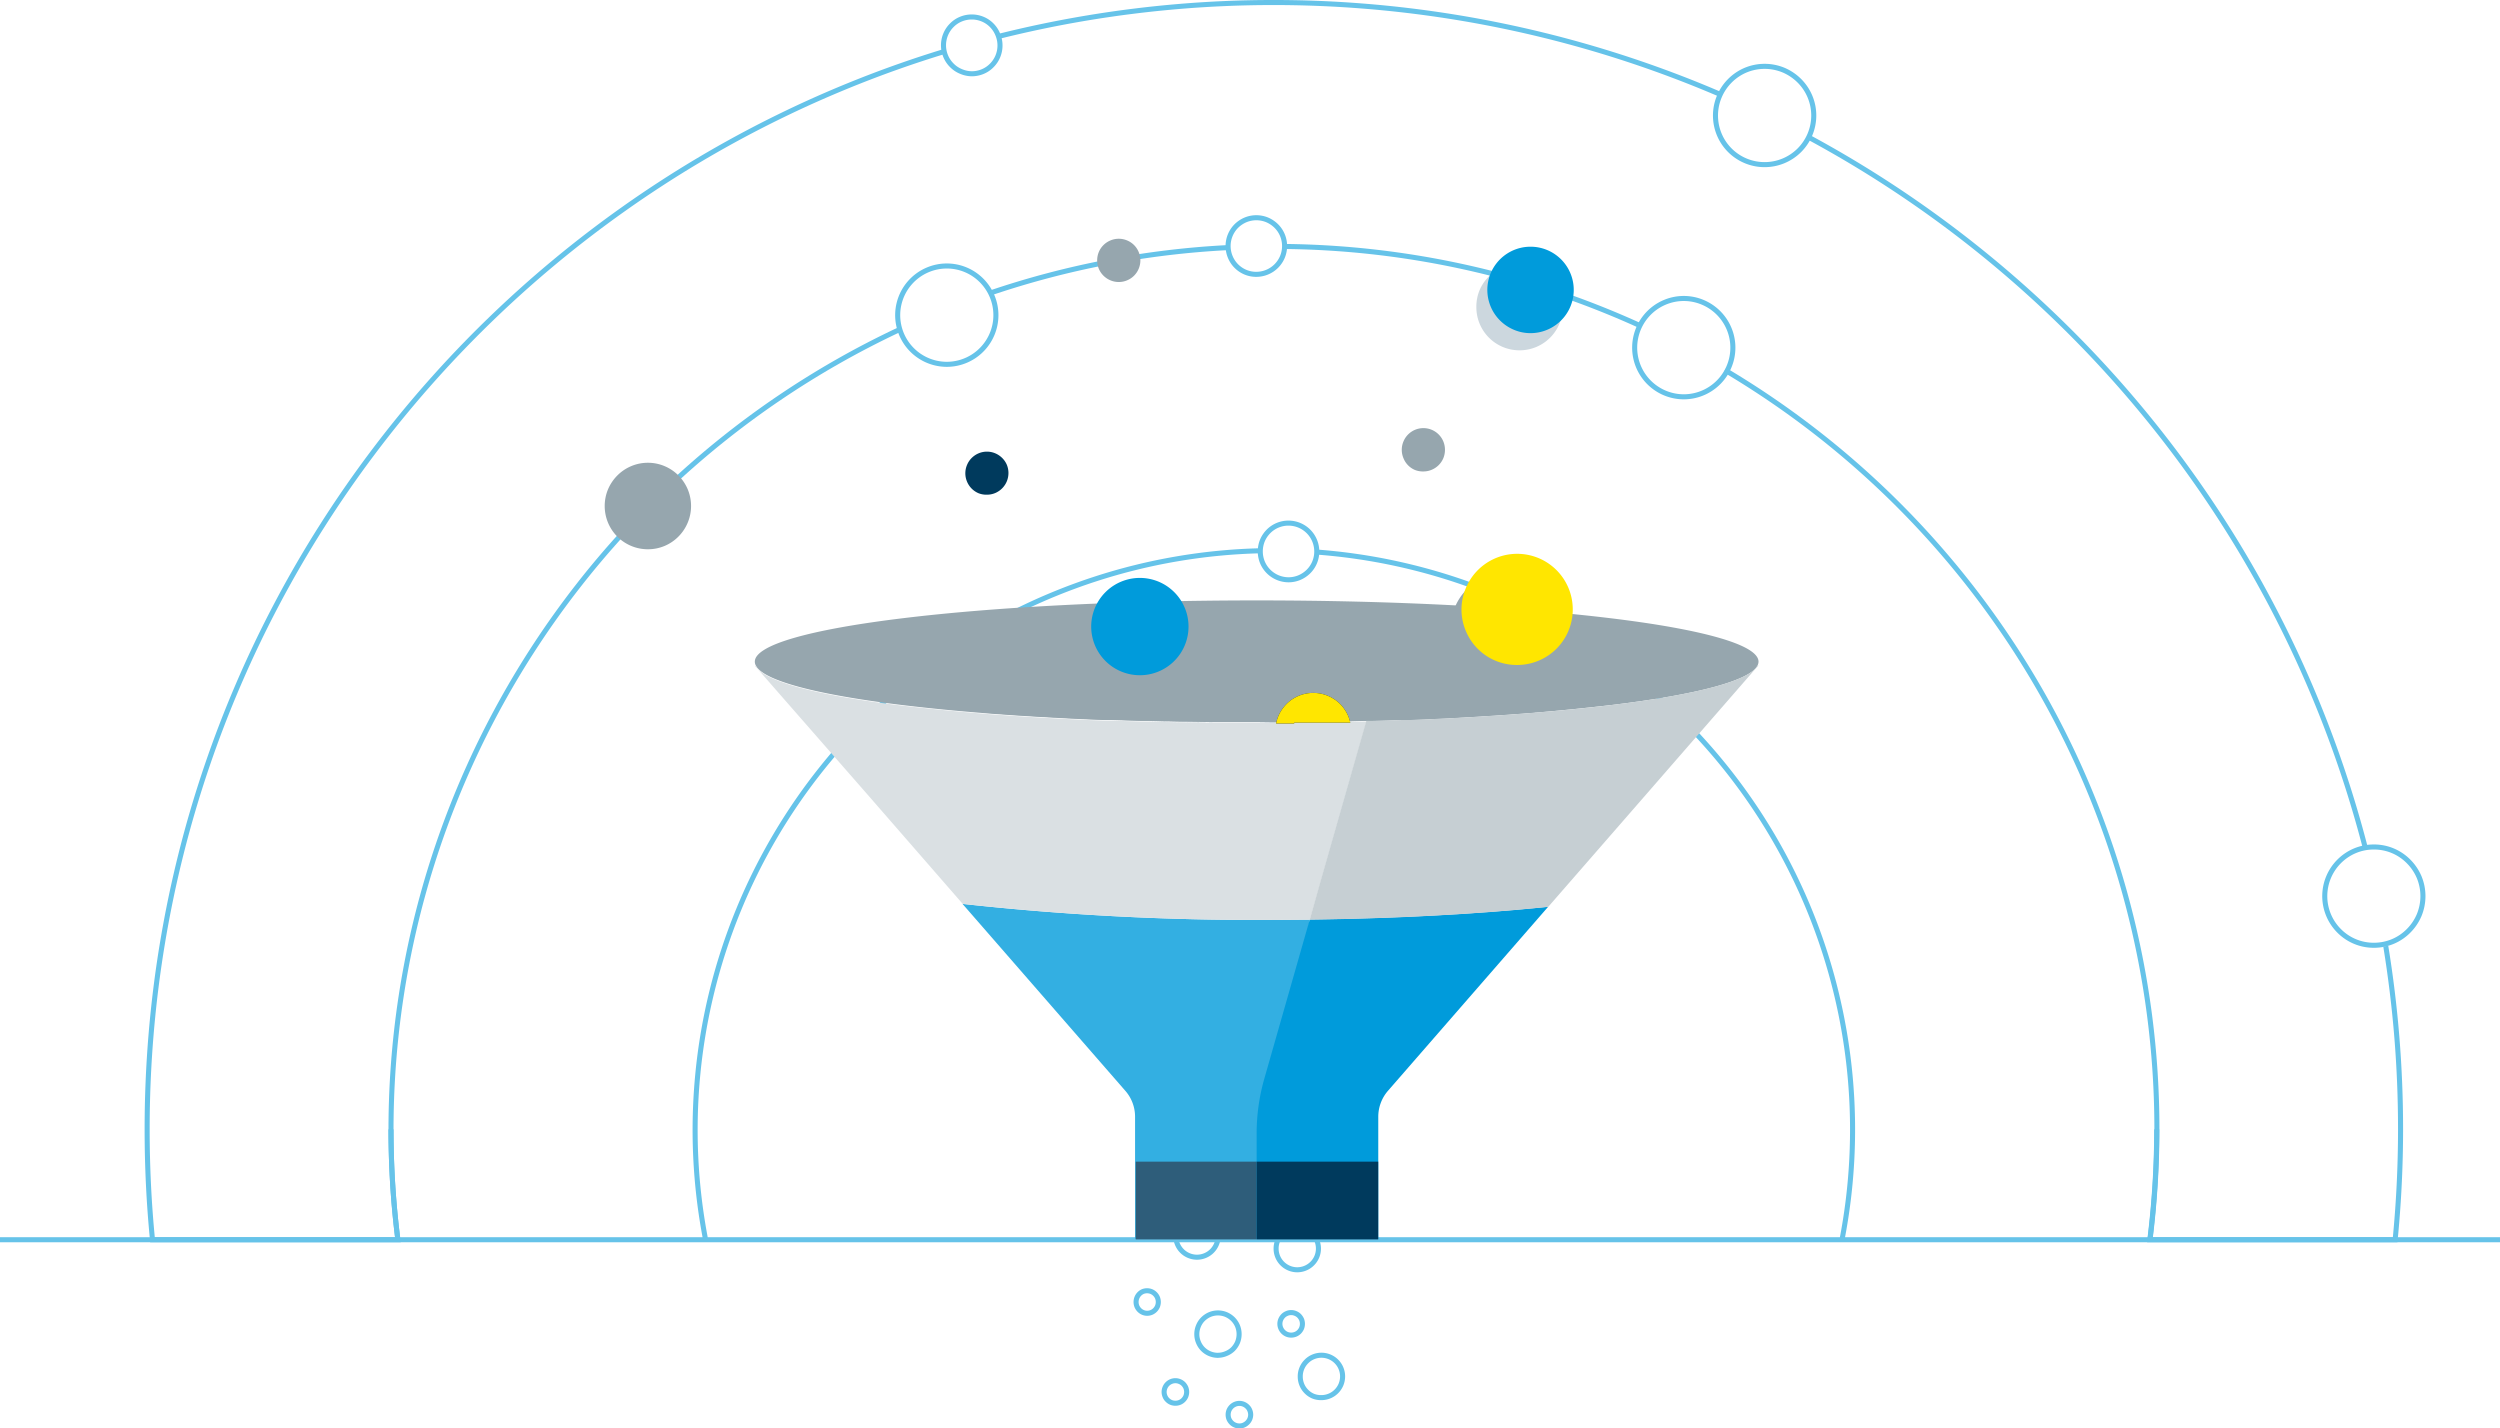 <svg xmlns="http://www.w3.org/2000/svg" xmlns:xlink="http://www.w3.org/1999/xlink" viewBox="0 0 494.75 282.7">
	<defs>
		<linearGradient id="linear-gradient" x1="252.39" y1="142.9" x2="267.42" y2="142.9" gradientUnits="userSpaceOnUse">
			<stop offset="0" stop-color="#f3ea28" />
			<stop offset=".33" stop-color="#f4e726" />
			<stop offset=".6" stop-color="#f6dd20" />
			<stop offset=".84" stop-color="#f9cc16" />
			<stop offset=".9" stop-color="#fac613" />
			<stop offset="1" stop-color="#a0a3a2" />
		</linearGradient>
		<linearGradient id="linear-gradient-2" x1="252.39" y1="143.02" x2="267.42" y2="143.02" />
		<linearGradient id="linear-gradient-3" x1="252.39" y1="142.96" x2="267.42" y2="142.96" />
		<linearGradient id="linear-gradient-4" x1="252.39" y1="143.05" x2="267.42" y2="143.05" />
		<linearGradient id="linear-gradient-5" x1="252.39" y1="142.87" x2="267.42" y2="142.87" />
		<linearGradient id="linear-gradient-6" x1="252.39" y1="143.06" x2="267.42" y2="143.06" />
		<linearGradient id="linear-gradient-7" x1="252.39" y1="142.99" x2="267.42" y2="142.99" />
		<linearGradient id="linear-gradient-8" x1="252.39" y1="142.94" x2="267.42" y2="142.94" />
		<linearGradient id="linear-gradient-9" x1="252.39" y1="143.04" x2="267.42" y2="143.04" />
		<style>
			.cls-2{fill:none;stroke:#66c3e9;stroke-miterlimit:10}.cls-7{fill:#003a5d}.cls-10,.cls-9{mix-blend-mode:multiply}.cls-4{fill:#009bdb}.cls-5,.cls-9{fill:#96a6ae}.cls-8{fill:#dae0e3}.cls-10{fill:#cad3d6}.cls-12{fill:#ffe600}.cls-13{fill:#0d213d}.cls-14{fill:#33617e}
		</style>
	</defs>
	<g style="isolation:isolate">
		<g id="Layer_2" data-name="Layer 2">
			<g id="Layer_1-2" data-name="Layer 1">
				<path class="cls-2" d="M186.65 10.26C95.44 38.23 29.12 123.12 29.12 223.5q0 11.06 1.06 21.84h48.56a175 175 0 0 1-1.36-21.84M340.24 18.59A224.08 224.08 0 0 0 197.33 7.28M468.15 168A223.47 223.47 0 0 0 357.81 27.09M341.38 73.25a174.65 174.65 0 0 1 85.47 150.25 176.88 176.88 0 0 1-1.36 21.84H474c.7-7.19 1.07-14.47 1.07-21.84a224.62 224.62 0 0 0-2.93-36.27M254.49 48.78a174 174 0 0 1 69.72 15.5" />
				<path class="cls-2" d="M260.53 109.25a114.6 114.6 0 0 1 104 136.09h60.92a176.88 176.88 0 0 0 1.36-21.84M178 65.23a174.92 174.92 0 0 0-99.26 180.11h60.9A114.66 114.66 0 0 1 249.33 109M243 49a174.06 174.06 0 0 0-47.06 9M494.75 245.34H0" />
				<path d="M292.17 60.78a8.54 8.54 0 0 0 5.22 7.88 8.59 8.59 0 0 0 6.65 0 8.53 8.53 0 0 0 5.22-7.88 8.57 8.57 0 0 0-.67-3.33 8.47 8.47 0 0 0-1.83-2.72 8.72 8.72 0 0 0-2.76-1.84 8.59 8.59 0 0 0-6.65 0 8.72 8.72 0 0 0-2.72 1.84 8.47 8.47 0 0 0-1.83 2.72 8.57 8.57 0 0 0-.63 3.33Z" style="opacity:.2;mix-blend-mode:multiply;fill:#003a5d" />
				<path class="cls-4" d="M302.89 65.93a8.4 8.4 0 0 0 3.33-.68 8.55 8.55 0 1 0-6.65 0 8.35 8.35 0 0 0 3.32.68Z" />
				<path class="cls-5" d="M128.26 108.7a8.44 8.44 0 0 0 6-2.51 8.58 8.58 0 0 0 1.83-9.38 8.69 8.69 0 0 0-1.83-2.72 8.53 8.53 0 0 0-2.71-1.83 8.49 8.49 0 0 0-6.66 0 8.53 8.53 0 0 0-2.71 1.83 8.72 8.72 0 0 0-1.84 2.72 8.61 8.61 0 0 0 0 6.66 8.53 8.53 0 0 0 7.88 5.23Z" />
				<path class="cls-2" d="M187.32 72.1a9.73 9.73 0 0 0 9-5.94 9.71 9.71 0 0 0 0-7.58 9.74 9.74 0 0 0-5.16-5.17 9.69 9.69 0 0 0-7.57 0 9.73 9.73 0 0 0 3.78 18.69ZM349.24 32.58A9.72 9.72 0 0 0 356.11 16a9.92 9.92 0 0 0-3.11-2.11 9.78 9.78 0 0 0-7.56 0 9.78 9.78 0 0 0-5.17 5.18 9.71 9.71 0 0 0 8.95 13.51ZM469.79 187.07a9.74 9.74 0 0 0 3.78-.76 9.6 9.6 0 0 0 3.08-2.09 9.81 9.81 0 0 0 2.09-3.09 9.81 9.81 0 0 0 0-7.57 9.92 9.92 0 0 0-2.09-3.09 9.59 9.59 0 0 0-6.86-2.85 9.66 9.66 0 0 0-3.78.76 9.78 9.78 0 0 0-5.17 5.18 9.72 9.72 0 0 0 2.08 10.66 9.63 9.63 0 0 0 6.87 2.85ZM333.2 78.53a9.73 9.73 0 0 0 3.8-18.69 9.66 9.66 0 0 0-7.56 0 9.73 9.73 0 0 0 3.78 18.69ZM248.63 54.29a5.61 5.61 0 0 0 5.15-3.42 5.62 5.62 0 0 0 0-4.36 5.54 5.54 0 0 0-1.2-1.78 5.83 5.83 0 0 0-1.77-1.2 5.62 5.62 0 0 0-4.36 0 5.88 5.88 0 0 0-1.78 1.2 5.67 5.67 0 0 0-1.19 1.78 5.62 5.62 0 0 0 0 4.36 5.56 5.56 0 0 0 3 3 5.48 5.48 0 0 0 2.15.42ZM192.31 14.6a5.66 5.66 0 0 0 2.18-.44 5.39 5.39 0 0 0 1.77-1.2 5.54 5.54 0 0 0 1.2-1.78 5.62 5.62 0 0 0 0-4.36 5.54 5.54 0 0 0-1.2-1.82 5.39 5.39 0 0 0-1.77-1.2 5.62 5.62 0 0 0-4.36 0 5.39 5.39 0 0 0-1.77 1.2 5.54 5.54 0 0 0-1.2 1.78 5.62 5.62 0 0 0 0 4.36 5.54 5.54 0 0 0 1.2 1.78 5.39 5.39 0 0 0 1.77 1.2 5.66 5.66 0 0 0 2.18.48ZM255 114.74a5.57 5.57 0 0 0 2.17-.44 5.76 5.76 0 0 0 1.78-1.2 5.54 5.54 0 0 0 1.2-1.78 5.62 5.62 0 0 0 0-4.36 5.6 5.6 0 0 0-7.33-3 5.54 5.54 0 0 0-1.78 1.2 5.76 5.76 0 0 0-1.2 1.78 5.74 5.74 0 0 0 0 4.36 5.62 5.62 0 0 0 3 3 5.66 5.66 0 0 0 2.16.44ZM241 268.21a4.09 4.09 0 0 0 1.63-.33A4.14 4.14 0 0 0 244 267a4.39 4.39 0 0 0 .9-1.34 4.31 4.31 0 0 0 0-3.26 4.27 4.27 0 0 0-.9-1.34 4.34 4.34 0 0 0-1.33-.9 4.22 4.22 0 0 0-3.27 0 4.34 4.34 0 0 0-1.33.9 4.08 4.08 0 0 0-.89 1.34 4.19 4.19 0 0 0 0 3.26 4.19 4.19 0 0 0 .89 1.34 4.21 4.21 0 0 0 3 1.22ZM236.88 248.8a4.19 4.19 0 0 0 4.19-4.19 4.29 4.29 0 0 0-.33-1.64 4.19 4.19 0 0 0-7.72 0 4.29 4.29 0 0 0-.33 1.64 4.19 4.19 0 0 0 4.19 4.19ZM256.73 251.29a4.21 4.21 0 0 0 3.86-2.56 4.22 4.22 0 0 0 0-3.27 4.19 4.19 0 0 0-7.72 0 4.22 4.22 0 0 0 0 3.27 4.19 4.19 0 0 0 3.86 2.56ZM261.51 276.59a4.21 4.21 0 0 0 3.86-2.56 4.29 4.29 0 0 0 .33-1.64 4.19 4.19 0 0 0-5.82-3.86 4.06 4.06 0 0 0-1.33.9 4.16 4.16 0 0 0-1.23 3 4.29 4.29 0 0 0 .33 1.64 4.17 4.17 0 0 0 .9 1.33 4.06 4.06 0 0 0 1.33.9 4.2 4.2 0 0 0 1.63.29ZM255.52 264.22a2.29 2.29 0 0 0 .87-.17 2.17 2.17 0 0 0 .71-.48 2.34 2.34 0 0 0 .48-.71 2.31 2.31 0 0 0 0-1.74 2.61 2.61 0 0 0-.48-.71 2.15 2.15 0 0 0-.71-.47 2.12 2.12 0 0 0-.87-.18 2.07 2.07 0 0 0-.86.18 2.15 2.15 0 0 0-.71.47 2.41 2.41 0 0 0-.48.71 2.19 2.19 0 0 0 0 1.74 2.26 2.26 0 0 0 1.19 1.19 2.24 2.24 0 0 0 .86.17ZM227 259.9a2.25 2.25 0 0 0 .87-.17 2.34 2.34 0 0 0 .71-.48 2.41 2.41 0 0 0 .48-.71 2.31 2.31 0 0 0 0-1.74 2.26 2.26 0 0 0-1.19-1.19 2.29 2.29 0 0 0-1.73 0 2.26 2.26 0 0 0-1.14 1.19 2.31 2.31 0 0 0 0 1.74 2.41 2.41 0 0 0 .48.71 2.34 2.34 0 0 0 .71.48 2.24 2.24 0 0 0 .81.17ZM245.28 282.2a2.12 2.12 0 0 0 .87-.18 2.32 2.32 0 0 0 1.18-1.18 2.33 2.33 0 0 0 .18-.87 2.25 2.25 0 0 0-.18-.87 2 2 0 0 0-.48-.71 2.24 2.24 0 0 0-.7-.48 2.19 2.19 0 0 0-1.74 0 2.17 2.17 0 0 0-.71.48 2.34 2.34 0 0 0-.48.71 2.25 2.25 0 0 0-.17.87 2.32 2.32 0 0 0 .17.87 2.42 2.42 0 0 0 .48.7 2 2 0 0 0 .71.48 2.12 2.12 0 0 0 .87.18ZM232.61 277.7a2.29 2.29 0 0 0 .87-.17 2.17 2.17 0 0 0 .71-.48 2.34 2.34 0 0 0 .48-.71 2.31 2.31 0 0 0 0-1.74 2.61 2.61 0 0 0-.48-.71 2.15 2.15 0 0 0-.71-.47 2.19 2.19 0 0 0-1.74 0 2.22 2.22 0 0 0-1.18 1.18 2.19 2.19 0 0 0 0 1.74 2 2 0 0 0 .48.71 2.24 2.24 0 0 0 .7.48 2.29 2.29 0 0 0 .87.17Z" />
				<path d="M259.2 182c-2.67 0-5.36.05-8.09.05a530.91 530.91 0 0 1-60.63-3.17l32.23 37a7.78 7.78 0 0 1 1.92 5.12v24.16h24.06" style="fill:#33afe2" />
				<path class="cls-4" d="M248.69 224.38v20.81h24.07V221a7.83 7.83 0 0 1 1.91-5.12l31.72-36.44c-13.7 1.42-29.82 2.31-47.19 2.53l-9 31.53a39.43 39.43 0 0 0-1.51 10.88Z" />
				<path class="cls-7" d="m198.25 141.39-1.34-.09ZM211 142.17l-1.34-.07ZM202.19 141.66l-1.59-.1ZM219.41 142.54h-1.13ZM225.77 142.74q-2.93-.08-5.79-.18 2.86.11 5.79.18ZM206 141.9l-1.41-.09ZM215.28 142.37l-1.53-.07ZM255.4 143h-6.71c2.31.07 4.49.06 6.71 0ZM263.27 142.94q-3.06.06-6.17.09 3.11-.03 6.17-.09ZM233.71 142.94c-2.17 0-4.31-.1-6.43-.15 2.12.05 4.26.11 6.43.15ZM270.11 142.79c-2.12.05-4.26.11-6.43.15 2.17-.04 4.32-.1 6.43-.15ZM248.69 143.07h-6.7 6.7ZM240.29 143c-2.07 0-4.14-.05-6.17-.09 2.03.09 4.1.09 6.17.09ZM296.78 141.56l-1.59.1ZM300.48 141.29l-1.36.1ZM292.81 141.81l-1.44.09ZM287.7 142.1l-1.34.07ZM277.4 142.56ZM279.12 142.49h-1.14ZM283.64 142.3l-1.54.07Z" />
				<path class="cls-8" d="M219.57 142.54h.41-.57Z" />
				<path class="cls-9" d="M219.57 142.54h.41-.57Z" />
				<path class="cls-8" d="M227.28 142.79h-1.51Z" />
				<path class="cls-9" d="M227.28 142.79h-1.51Z" />
				<path class="cls-8" d="m218.28 142.49-3-.12Z" />
				<path class="cls-9" d="m218.28 142.49-3-.12Z" />
				<path class="cls-8" d="M270.11 142.79Z" />
				<path class="cls-9" d="M270.11 142.79Z" />
				<path class="cls-8" d="m213.75 142.3-2.72-.13Z" />
				<path class="cls-9" d="m213.75 142.3-2.72-.13Z" />
				<path class="cls-8" d="M263.68 142.94Z" />
				<path class="cls-9" d="M263.68 142.94Z" />
				<path class="cls-8" d="M234.12 142.94Z" />
				<path class="cls-9" d="M234.12 142.94Z" />
				<path class="cls-8" d="M242 143Z" />
				<path class="cls-9" d="M242 143Z" />
				<path class="cls-8" d="m204.6 141.81-2.41-.15Z" />
				<path class="cls-9" d="m204.6 141.81-2.41-.15Z" />
				<path class="cls-8" d="m209.69 142.1-3.68-.2Z" />
				<path class="cls-9" d="m209.69 142.1-3.68-.2Z" />
				<path class="cls-8" d="m200.6 141.56-2.35-.17Z" />
				<path class="cls-9" d="m200.6 141.56-2.35-.17Z" />
				<path class="cls-8" d="M257.1 143Z" />
				<path class="cls-9" d="M257.1 143Z" />
				<path class="cls-8" d="m193.87 141.06 3 .24-3-.24Z" />
				<path class="cls-9" d="m193.87 141.06 3 .24-3-.24Z" />
				<path class="cls-8" d="M270.38 142.78h1.24Z" />
				<path class="cls-10" d="M270.38 142.78h1.24Z" />
				<path class="cls-9" d="M270.38 142.78h1.24Z" />
				<path class="cls-8" d="m295.19 141.66-2.38.15Z" />
				<path class="cls-10" d="m295.19 141.66-2.38.15Z" />
				<path class="cls-9" d="m295.19 141.66-2.38.15Z" />
				<path class="cls-8" d="m291.37 141.9-3.67.2Z" />
				<path class="cls-10" d="m291.37 141.9-3.67.2Z" />
				<path class="cls-9" d="m291.37 141.9-3.67.2Z" />
				<path class="cls-8" d="m303.52 141.06-3 .23Z" />
				<path class="cls-10" d="m303.52 141.06-3 .23Z" />
				<path class="cls-9" d="m303.52 141.06-3 .23Z" />
				<path class="cls-8" d="m299.12 141.39-2.34.17Z" />
				<path class="cls-10" d="m299.12 141.39-2.34.17Z" />
				<path class="cls-9" d="m299.12 141.39-2.34.17Z" />
				<path class="cls-8" d="M277.81 142.54h.19-.58Z" />
				<path class="cls-10" d="M277.81 142.54h.19-.58Z" />
				<path class="cls-9" d="M277.81 142.54h.19-.58Z" />
				<path class="cls-8" d="m282.1 142.37-3 .12Z" />
				<path class="cls-10" d="m282.1 142.37-3 .12Z" />
				<path class="cls-9" d="m282.1 142.37-3 .12Z" />
				<path class="cls-8" d="m286.36 142.17-2.72.13Z" />
				<path class="cls-10" d="m286.36 142.17-2.72.13Z" />
				<path class="cls-9" d="m286.36 142.17-2.72.13Z" />
				<path class="cls-5" d="M318.92 122.37c-18-2.2-42.8-3.55-70.23-3.55s-52.25 1.35-70.22 3.55-29.09 5.23-29.09 8.57a1.61 1.61 0 0 0 .18.73c1.47 3.06 12.24 5.82 28.91 7.85 4.69.57 9.85 1.09 15.4 1.54l3 .24 1.34.09 2.35.17 1.59.1 2.41.15 1.41.09 3.68.2 1.34.07 2.72.13 1.53.07 3 .12H219.94q2.86.1 5.79.18h1.51c2.12.05 4.26.11 6.43.15h.41c2 0 4.1.07 6.17.09h16.86q3.11 0 6.17-.09h.41c2.17 0 4.31-.1 6.43-.15h1.51c1.95-.05 3.88-.11 5.78-.18H279.13l3-.12 1.54-.07 2.72-.13 1.34-.07 3.67-.2 1.44-.09 2.38-.15 1.59-.1 2.34-.17 1.36-.1 3-.23c5.55-.45 10.72-1 15.41-1.54 16.67-2 27.43-4.79 28.91-7.85a1.75 1.75 0 0 0 .18-.73c-.01-3.34-11.12-6.38-29.09-8.57Z" />
				<path class="cls-9" d="M282.08 135.82c-2.87-.38-5.93-.71-9.12-1-7.34-.64-15.42-1-23.94-1a256.22 256.22 0 0 0-33.05 2c-9.48 1.27-17.08 3.06-21.77 5.18l3 .23 1.34.1 2.35.17 1.59.1 2.41.15 1.41.09 3.68.2 1.34.07 2.72.13 1.53.07 3 .12H220.27q2.87.1 5.79.18h1.51c2.12.05 4.26.11 6.43.15h.41c2 0 4.1.07 6.17.09h16.81q3.1 0 6.17-.09h.44c2.17 0 4.31-.1 6.43-.15h1.51c1.95-.05 3.88-.11 5.78-.18H279.44l3-.12 1.54-.07 2.72-.13 1.3-.11 3.67-.2 1.44-.09 2.38-.15 1.59-.1 2.34-.17 1.36-.1 3-.23c-4.62-2.08-12.22-3.87-21.7-5.14Z" />
				<path class="cls-8" d="M270.11 142.79c-2.12.05-4.26.11-6.43.15h-.41q-3.06.06-6.17.09h-16.81c-2.07 0-4.14-.05-6.17-.09h-.41c-2.17 0-4.31-.1-6.43-.15h-1.51q-2.93-.08-5.79-.18H218.28l-3-.12-1.53-.07-2.72-.13-1.34-.07-3.68-.2-1.41-.09-2.41-.15-1.59-.1-2.35-.17-1.34-.09-3-.24c-5.55-.45-10.71-1-15.4-1.54-16.67-2-27.44-4.79-28.91-7.85h-.18L172 157.61l18.52 21.27a530.91 530.91 0 0 0 60.63 3.17c2.73 0 5.42 0 8.09-.05l1.92-6.74 6.69-23.46 2.57-9Z" />
				<path d="M347.83 131.67c-1.48 3.06-12.24 5.82-28.91 7.85-4.69.57-9.86 1.09-15.41 1.54l-3 .23-1.36.1-2.34.17-1.59.1-2.38.15-1.44.09-3.67.2-1.34.07-2.72.13-1.54.07-3 .12H277.41c-1.9.07-3.83.13-5.78.18h-1.24l-2.57 9-6.69 23.46-1.93 6.87c17.37-.22 33.49-1.11 47.19-2.53l19.72-22.64L348 131.67Z" style="fill:#c6cfd3" />
				<path class="cls-9" d="M287.12 124.32a11 11 0 0 0 .86 4.27 11 11 0 0 0 5.83 5.84 10.93 10.93 0 0 0 12-2.35 11.12 11.12 0 0 0 2.35-3.49 10.94 10.94 0 0 0-2.35-12 10.93 10.93 0 0 0-15.49 0 10.89 10.89 0 0 0-3.21 7.75Z" />
				<path class="cls-12" d="M300.19 131.6a11 11 0 1 0-10.09-15.24 10.91 10.91 0 0 0 0 8.54 10.91 10.91 0 0 0 10.09 6.7Z" />
				<path class="cls-9" d="M213.74 127.46a9.68 9.68 0 0 0 2.84 6.88 9.92 9.92 0 0 0 3.09 2.09 9.78 9.78 0 0 0 7.56 0 9.92 9.92 0 0 0 3.09-2.09 9.76 9.76 0 0 0 2.08-10.66 9.62 9.62 0 0 0-2.08-3.09 9.69 9.69 0 0 0-13.74 0 9.68 9.68 0 0 0-2.84 6.87Z" />
				<path class="cls-4" d="M225.61 133.63a9.63 9.63 0 1 0-3.78-.76 9.7 9.7 0 0 0 3.78.76Z" />
				<path class="cls-7" d="M195.32 97.9a4.18 4.18 0 0 0 1.66-.34 4.3 4.3 0 0 0 2.28-5.56 4.25 4.25 0 0 0-.92-1.36 4.36 4.36 0 0 0-1.36-.92 4.18 4.18 0 0 0-1.66-.34 4.22 4.22 0 0 0-1.67.34 4.36 4.36 0 0 0-1.36.92 4.22 4.22 0 0 0-.91 1.36 4.25 4.25 0 0 0 0 3.33 4.27 4.27 0 0 0 2.27 2.28 4.22 4.22 0 0 0 1.67.29Z" />
				<path class="cls-5" d="M281.69 93.3a4.18 4.18 0 0 0 1.66-.34 4.27 4.27 0 0 0 2.28-2.27 4.39 4.39 0 0 0 0-3.34 4.27 4.27 0 0 0-7.88 0 4.27 4.27 0 0 0 0 3.34A4.21 4.21 0 0 0 280 93a4.22 4.22 0 0 0 1.69.3ZM221.4 55.81a4.22 4.22 0 0 0 1.67-.34 4.21 4.21 0 0 0 2.27-2.27 4.27 4.27 0 0 0 0-3.34 4.21 4.21 0 0 0-2.27-2.27 4.22 4.22 0 0 0-1.67-.34 4.18 4.18 0 0 0-1.66.34 4.27 4.27 0 0 0-2.28 2.27 4.39 4.39 0 0 0 0 3.34 4.27 4.27 0 0 0 2.28 2.27 4.18 4.18 0 0 0 1.66.34Z" />
				<path class="cls-13" d="M252.1 143.07ZM267.22 142.86Z" />
				<path class="cls-14" d="M267 142.87h-3.29 1.65Z" />
				<path d="M267 142.87h-3.29 1.65Z" style="fill:url(#linear-gradient)" />
				<path class="cls-14" d="M259.61 143H256.33 258Z" />
				<path d="M259.61 143H256.33 258Z" style="fill:url(#linear-gradient-2)" />
				<path class="cls-14" d="M263.44 142.94h-3.04 1.52Z" />
				<path d="M263.44 142.94h-3.04 1.52Z" style="fill:url(#linear-gradient-3)" />
				<path class="cls-14" d="M256.12 143Z" />
				<path d="M256.12 143Z" style="fill:url(#linear-gradient-4)" />
				<path class="cls-13" d="M267 142.87Z" />
				<path d="M267 142.87Z" style="fill:url(#linear-gradient-5)" />
				<path class="cls-13" d="M252.54 143.06Z" />
				<path d="M252.54 143.06Z" style="fill:url(#linear-gradient-6)" />
				<path class="cls-13" d="M260.4 143Z" />
				<path d="M260.4 143Z" style="fill:url(#linear-gradient-7)" />
				<path class="cls-13" d="M263.69 142.94Z" />
				<path d="M263.69 142.94Z" style="fill:url(#linear-gradient-8)" />
				<path class="cls-13" d="M256.29 143Z" />
				<path d="M256.29 143Z" style="fill:url(#linear-gradient-9)" />
				<path class="cls-13" d="M256.12 143h11.1a7.43 7.43 0 0 0-.75-2 7.44 7.44 0 0 0-3.64-3.28 7.51 7.51 0 0 0-8.24 1.61 8 8 0 0 0-1.3 1.75 7.56 7.56 0 0 0-.75 2.09h3.58Z" />
				<path class="cls-12" d="M256.12 143h11.1a7.43 7.43 0 0 0-.75-2 7.44 7.44 0 0 0-3.64-3.28 7.51 7.51 0 0 0-8.24 1.61 8 8 0 0 0-1.3 1.75 7.56 7.56 0 0 0-.75 2.09h3.58Z" />
				<path style="fill:#2e5d7a" d="M224.76 229.89h23.93v15.39h-23.93z" />
				<path class="cls-7" d="M248.69 229.89h24.06v15.39h-24.06z" />
			</g>
		</g>
	</g>
</svg>

